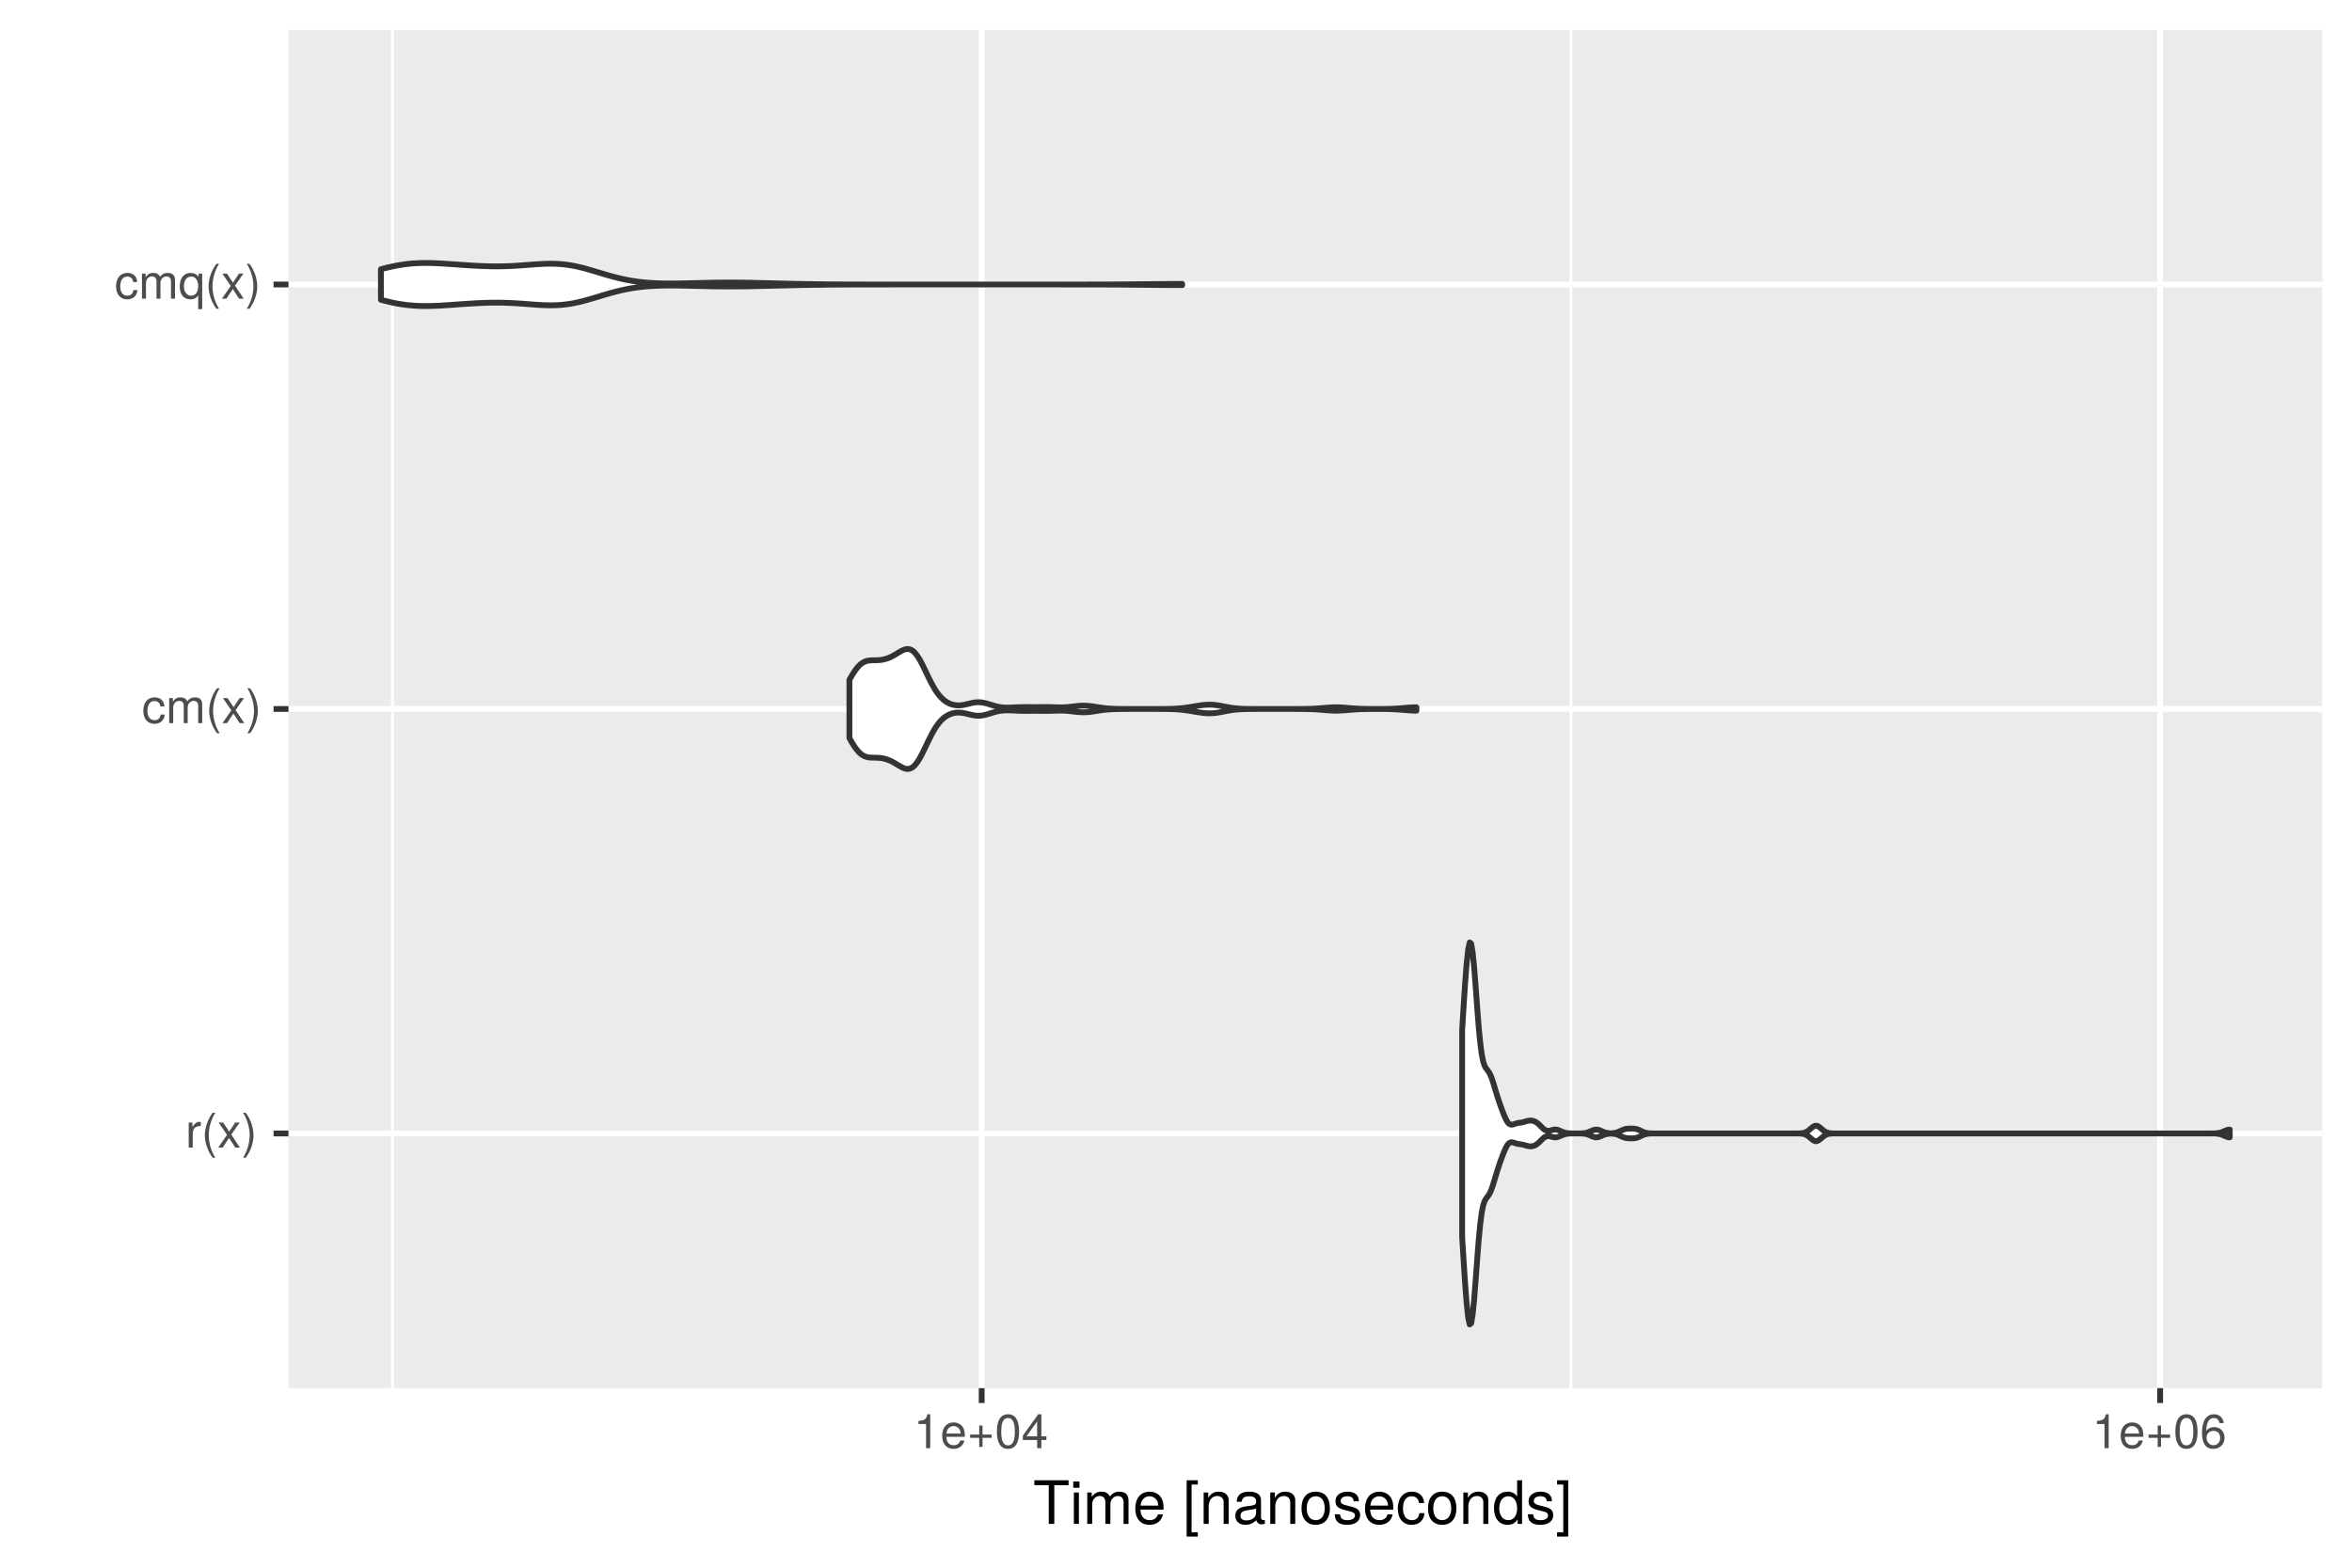 <?xml version="1.0" encoding="UTF-8"?>
<svg xmlns="http://www.w3.org/2000/svg" xmlns:xlink="http://www.w3.org/1999/xlink" width="432pt" height="288pt" viewBox="0 0 432 288" version="1.1">
<defs>
<g>
<symbol overflow="visible" id="glyph0-0">
<path style="stroke:none;" d=""/>
</symbol>
<symbol overflow="visible" id="glyph0-1">
<path style="stroke:none;" d="M 2.828 -3.969 L 2.828 -4.719 C 2.703 -4.734 2.641 -4.734 2.547 -4.734 C 2.062 -4.734 1.703 -4.453 1.281 -3.781 L 1.281 -4.609 L 0.609 -4.609 L 0.609 0 L 1.344 0 L 1.344 -2.391 C 1.344 -3.438 1.688 -3.953 2.828 -3.969 Z M 2.828 -3.969 "/>
</symbol>
<symbol overflow="visible" id="glyph0-2">
<path style="stroke:none;" d="M 2.562 1.859 C 1.781 0.609 1.359 -0.875 1.359 -2.281 C 1.359 -3.672 1.781 -5.156 2.562 -6.406 L 2.078 -6.406 C 1.203 -5.266 0.641 -3.656 0.641 -2.281 C 0.641 -0.891 1.203 0.719 2.078 1.859 Z M 2.562 1.859 "/>
</symbol>
<symbol overflow="visible" id="glyph0-3">
<path style="stroke:none;" d="M 4.156 0 L 2.562 -2.391 L 4.109 -4.609 L 3.297 -4.609 L 2.188 -2.938 L 1.078 -4.609 L 0.234 -4.609 L 1.781 -2.344 L 0.156 0 L 0.984 0 L 2.156 -1.766 L 3.312 0 Z M 4.156 0 "/>
</symbol>
<symbol overflow="visible" id="glyph0-4">
<path style="stroke:none;" d="M 2.25 -2.266 C 2.25 -3.656 1.703 -5.266 0.812 -6.406 L 0.328 -6.406 C 1.109 -5.156 1.547 -3.672 1.547 -2.266 C 1.547 -0.875 1.109 0.609 0.328 1.859 L 0.812 1.859 C 1.703 0.719 2.25 -0.891 2.25 -2.266 Z M 2.25 -2.266 "/>
</symbol>
<symbol overflow="visible" id="glyph0-5">
<path style="stroke:none;" d="M 4.203 -1.578 L 3.453 -1.578 C 3.328 -0.844 2.953 -0.547 2.328 -0.547 C 1.516 -0.547 1.031 -1.172 1.031 -2.266 C 1.031 -3.406 1.516 -4.062 2.312 -4.062 C 2.922 -4.062 3.312 -3.703 3.406 -3.062 L 4.141 -3.062 C 4.062 -4.188 3.359 -4.734 2.328 -4.734 C 1.078 -4.734 0.266 -3.797 0.266 -2.266 C 0.266 -0.781 1.062 0.125 2.312 0.125 C 3.406 0.125 4.109 -0.531 4.203 -1.578 Z M 4.203 -1.578 "/>
</symbol>
<symbol overflow="visible" id="glyph0-6">
<path style="stroke:none;" d="M 6.688 0 L 6.688 -3.453 C 6.688 -4.281 6.234 -4.734 5.359 -4.734 C 4.75 -4.734 4.375 -4.562 3.953 -4.031 C 3.672 -4.531 3.312 -4.734 2.703 -4.734 C 2.094 -4.734 1.688 -4.516 1.297 -3.953 L 1.297 -4.609 L 0.625 -4.609 L 0.625 0 L 1.359 0 L 1.359 -2.891 C 1.359 -3.562 1.844 -4.094 2.438 -4.094 C 2.984 -4.094 3.297 -3.766 3.297 -3.172 L 3.297 0 L 4.016 0 L 4.016 -2.891 C 4.016 -3.562 4.516 -4.094 5.109 -4.094 C 5.641 -4.094 5.953 -3.75 5.953 -3.172 L 5.953 0 Z M 6.688 0 "/>
</symbol>
<symbol overflow="visible" id="glyph0-7">
<path style="stroke:none;" d="M 4.359 1.922 L 4.359 -4.609 L 3.703 -4.609 L 3.703 -4 C 3.359 -4.484 2.844 -4.734 2.234 -4.734 C 1.016 -4.734 0.234 -3.781 0.234 -2.25 C 0.234 -0.75 0.984 0.125 2.203 0.125 C 2.844 0.125 3.281 -0.094 3.625 -0.594 L 3.625 1.922 Z M 3.625 -2.281 C 3.625 -1.219 3.109 -0.547 2.344 -0.547 C 1.531 -0.547 1 -1.234 1 -2.312 C 1 -3.375 1.531 -4.062 2.344 -4.062 C 3.125 -4.062 3.625 -3.359 3.625 -2.281 Z M 3.625 -2.281 "/>
</symbol>
<symbol overflow="visible" id="glyph0-8">
<path style="stroke:none;" d="M 3.047 0 L 3.047 -6.234 L 2.547 -6.234 C 2.266 -5.281 2.094 -5.141 0.891 -5 L 0.891 -4.438 L 2.281 -4.438 L 2.281 0 Z M 3.047 0 "/>
</symbol>
<symbol overflow="visible" id="glyph0-9">
<path style="stroke:none;" d="M 4.516 -2.094 C 4.516 -2.766 4.453 -3.188 4.328 -3.531 C 4.031 -4.281 3.328 -4.734 2.469 -4.734 C 1.172 -4.734 0.359 -3.797 0.359 -2.281 C 0.359 -0.766 1.156 0.125 2.453 0.125 C 3.5 0.125 4.234 -0.469 4.422 -1.406 L 3.672 -1.406 C 3.469 -0.797 3.062 -0.547 2.469 -0.547 C 1.703 -0.547 1.141 -1.031 1.125 -2.094 Z M 3.734 -2.75 C 3.734 -2.75 3.734 -2.703 3.719 -2.688 L 1.141 -2.688 C 1.203 -3.516 1.719 -4.062 2.453 -4.062 C 3.172 -4.062 3.734 -3.469 3.734 -2.75 Z M 3.734 -2.75 "/>
</symbol>
<symbol overflow="visible" id="glyph0-10">
<path style="stroke:none;" d="M 4.547 -1.906 L 4.547 -2.5 L 2.875 -2.5 L 2.875 -4.172 L 2.266 -4.172 L 2.266 -2.5 L 0.594 -2.5 L 0.594 -1.906 L 2.266 -1.906 L 2.266 -0.234 L 2.875 -0.234 L 2.875 -1.906 Z M 4.547 -1.906 "/>
</symbol>
<symbol overflow="visible" id="glyph0-11">
<path style="stroke:none;" d="M 4.453 -3 C 4.453 -5.156 3.781 -6.234 2.422 -6.234 C 1.078 -6.234 0.375 -5.141 0.375 -3.047 C 0.375 -0.953 1.078 0.125 2.422 0.125 C 3.734 0.125 4.453 -0.953 4.453 -3 Z M 3.672 -3.062 C 3.672 -1.297 3.266 -0.516 2.406 -0.516 C 1.578 -0.516 1.172 -1.344 1.172 -3.047 C 1.172 -4.75 1.578 -5.547 2.422 -5.547 C 3.25 -5.547 3.672 -4.734 3.672 -3.062 Z M 3.672 -3.062 "/>
</symbol>
<symbol overflow="visible" id="glyph0-12">
<path style="stroke:none;" d="M 4.578 -1.5 L 4.578 -2.188 L 3.656 -2.188 L 3.656 -6.234 L 3.078 -6.234 L 0.25 -2.312 L 0.25 -1.5 L 2.875 -1.5 L 2.875 0 L 3.656 0 L 3.656 -1.5 Z M 2.875 -2.188 L 0.922 -2.188 L 2.875 -4.922 Z M 2.875 -2.188 "/>
</symbol>
<symbol overflow="visible" id="glyph0-13">
<path style="stroke:none;" d="M 4.516 -1.938 C 4.516 -3.094 3.719 -3.875 2.609 -3.875 C 1.984 -3.875 1.5 -3.641 1.172 -3.188 C 1.172 -4.703 1.672 -5.547 2.562 -5.547 C 3.109 -5.547 3.484 -5.203 3.609 -4.609 L 4.375 -4.609 C 4.234 -5.625 3.562 -6.234 2.609 -6.234 C 1.156 -6.234 0.375 -5.016 0.375 -2.844 C 0.375 -0.891 1.047 0.125 2.469 0.125 C 3.656 0.125 4.516 -0.719 4.516 -1.938 Z M 3.719 -1.875 C 3.719 -1.094 3.188 -0.547 2.484 -0.547 C 1.766 -0.547 1.219 -1.125 1.219 -1.922 C 1.219 -2.688 1.734 -3.188 2.5 -3.188 C 3.25 -3.188 3.719 -2.703 3.719 -1.875 Z M 3.719 -1.875 "/>
</symbol>
<symbol overflow="visible" id="glyph1-0">
<path style="stroke:none;" d=""/>
</symbol>
<symbol overflow="visible" id="glyph1-1">
<path style="stroke:none;" d="M 6.516 -7.109 L 6.516 -8.016 L 0.234 -8.016 L 0.234 -7.109 L 2.875 -7.109 L 2.875 0 L 3.891 0 L 3.891 -7.109 Z M 6.516 -7.109 "/>
</symbol>
<symbol overflow="visible" id="glyph1-2">
<path style="stroke:none;" d="M 1.688 0 L 1.688 -5.766 L 0.766 -5.766 L 0.766 0 Z M 1.797 -6.641 L 1.797 -7.781 L 0.656 -7.781 L 0.656 -6.641 Z M 1.797 -6.641 "/>
</symbol>
<symbol overflow="visible" id="glyph1-3">
<path style="stroke:none;" d="M 8.359 0 L 8.359 -4.328 C 8.359 -5.359 7.781 -5.922 6.703 -5.922 C 5.938 -5.922 5.484 -5.703 4.938 -5.047 C 4.594 -5.672 4.141 -5.922 3.391 -5.922 C 2.625 -5.922 2.109 -5.641 1.609 -4.953 L 1.609 -5.766 L 0.781 -5.766 L 0.781 0 L 1.688 0 L 1.688 -3.625 C 1.688 -4.453 2.297 -5.125 3.047 -5.125 C 3.734 -5.125 4.109 -4.703 4.109 -3.969 L 4.109 0 L 5.031 0 L 5.031 -3.625 C 5.031 -4.453 5.641 -5.125 6.391 -5.125 C 7.062 -5.125 7.453 -4.703 7.453 -3.969 L 7.453 0 Z M 8.359 0 "/>
</symbol>
<symbol overflow="visible" id="glyph1-4">
<path style="stroke:none;" d="M 5.641 -2.625 C 5.641 -3.453 5.578 -3.984 5.406 -4.406 C 5.031 -5.359 4.156 -5.922 3.078 -5.922 C 1.469 -5.922 0.438 -4.734 0.438 -2.844 C 0.438 -0.953 1.438 0.172 3.062 0.172 C 4.375 0.172 5.297 -0.578 5.516 -1.75 L 4.594 -1.75 C 4.344 -0.984 3.828 -0.688 3.094 -0.688 C 2.141 -0.688 1.422 -1.297 1.391 -2.625 Z M 4.656 -3.438 C 4.656 -3.438 4.656 -3.391 4.656 -3.359 L 1.422 -3.359 C 1.5 -4.391 2.141 -5.078 3.062 -5.078 C 3.969 -5.078 4.656 -4.328 4.656 -3.438 Z M 4.656 -3.438 "/>
</symbol>
<symbol overflow="visible" id="glyph1-5">
<path style="stroke:none;" d=""/>
</symbol>
<symbol overflow="visible" id="glyph1-6">
<path style="stroke:none;" d="M 2.75 2.328 L 2.75 1.547 L 1.609 1.547 L 1.609 -7.234 L 2.75 -7.234 L 2.75 -8.016 L 0.703 -8.016 L 0.703 2.328 Z M 2.75 2.328 "/>
</symbol>
<symbol overflow="visible" id="glyph1-7">
<path style="stroke:none;" d="M 5.359 0 L 5.359 -4.359 C 5.359 -5.312 4.641 -5.922 3.531 -5.922 C 2.672 -5.922 2.125 -5.594 1.609 -4.797 L 1.609 -5.766 L 0.766 -5.766 L 0.766 0 L 1.688 0 L 1.688 -3.172 C 1.688 -4.359 2.328 -5.125 3.25 -5.125 C 3.984 -5.125 4.438 -4.688 4.438 -4 L 4.438 0 Z M 5.359 0 "/>
</symbol>
<symbol overflow="visible" id="glyph1-8">
<path style="stroke:none;" d="M 5.891 -0.016 L 5.891 -0.719 C 5.781 -0.688 5.734 -0.688 5.688 -0.688 C 5.375 -0.688 5.188 -0.859 5.188 -1.141 L 5.188 -4.359 C 5.188 -5.375 4.438 -5.922 3.031 -5.922 C 1.625 -5.922 0.766 -5.391 0.719 -4.062 L 1.641 -4.062 C 1.719 -4.766 2.141 -5.078 2.984 -5.078 C 3.812 -5.078 4.281 -4.781 4.281 -4.219 L 4.281 -3.984 C 4.281 -3.594 4.047 -3.438 3.328 -3.344 C 2.031 -3.172 1.828 -3.141 1.469 -2.984 C 0.797 -2.719 0.469 -2.203 0.469 -1.5 C 0.469 -0.453 1.188 0.172 2.359 0.172 C 3.094 0.172 3.812 -0.141 4.312 -0.688 C 4.406 -0.234 4.812 0.078 5.266 0.078 C 5.438 0.078 5.594 0.062 5.891 -0.016 Z M 4.281 -1.984 C 4.281 -1.172 3.438 -0.641 2.547 -0.641 C 1.844 -0.641 1.422 -0.891 1.422 -1.516 C 1.422 -2.125 1.828 -2.391 2.812 -2.531 C 3.766 -2.656 3.969 -2.703 4.281 -2.844 Z M 4.281 -1.984 "/>
</symbol>
<symbol overflow="visible" id="glyph1-9">
<path style="stroke:none;" d="M 5.609 -2.844 C 5.609 -4.828 4.656 -5.922 2.984 -5.922 C 1.375 -5.922 0.391 -4.812 0.391 -2.875 C 0.391 -0.953 1.359 0.172 3 0.172 C 4.625 0.172 5.609 -0.953 5.609 -2.844 Z M 4.656 -2.844 C 4.656 -1.5 4.016 -0.688 3 -0.688 C 1.984 -0.688 1.359 -1.484 1.359 -2.875 C 1.359 -4.266 1.984 -5.078 3 -5.078 C 4.031 -5.078 4.656 -4.281 4.656 -2.844 Z M 4.656 -2.844 "/>
</symbol>
<symbol overflow="visible" id="glyph1-10">
<path style="stroke:none;" d="M 5.047 -1.609 C 5.047 -2.469 4.562 -2.906 3.422 -3.172 L 2.547 -3.391 C 1.797 -3.562 1.469 -3.812 1.469 -4.219 C 1.469 -4.734 1.953 -5.078 2.688 -5.078 C 3.438 -5.078 3.828 -4.766 3.844 -4.156 L 4.812 -4.156 C 4.812 -5.297 4.062 -5.922 2.734 -5.922 C 1.391 -5.922 0.516 -5.234 0.516 -4.172 C 0.516 -3.266 0.984 -2.844 2.344 -2.516 L 3.203 -2.297 C 3.844 -2.141 4.094 -1.953 4.094 -1.547 C 4.094 -1 3.547 -0.688 2.75 -0.688 C 1.922 -0.688 1.469 -0.875 1.344 -1.766 L 0.375 -1.766 C 0.422 -0.422 1.172 0.172 2.672 0.172 C 4.125 0.172 5.047 -0.5 5.047 -1.609 Z M 5.047 -1.609 "/>
</symbol>
<symbol overflow="visible" id="glyph1-11">
<path style="stroke:none;" d="M 5.25 -1.984 L 4.328 -1.984 C 4.172 -1.062 3.703 -0.688 2.922 -0.688 C 1.906 -0.688 1.297 -1.469 1.297 -2.828 C 1.297 -4.266 1.891 -5.078 2.891 -5.078 C 3.656 -5.078 4.141 -4.625 4.25 -3.828 L 5.188 -3.828 C 5.078 -5.234 4.188 -5.922 2.906 -5.922 C 1.359 -5.922 0.344 -4.734 0.344 -2.828 C 0.344 -0.969 1.328 0.172 2.891 0.172 C 4.266 0.172 5.141 -0.656 5.25 -1.984 Z M 5.25 -1.984 "/>
</symbol>
<symbol overflow="visible" id="glyph1-12">
<path style="stroke:none;" d="M 5.438 0 L 5.438 -8.016 L 4.531 -8.016 L 4.531 -5.031 C 4.141 -5.625 3.531 -5.922 2.766 -5.922 C 1.266 -5.922 0.281 -4.781 0.281 -2.938 C 0.281 -0.984 1.25 0.172 2.797 0.172 C 3.594 0.172 4.141 -0.125 4.625 -0.844 L 4.625 0 Z M 4.531 -2.859 C 4.531 -1.531 3.891 -0.688 2.922 -0.688 C 1.906 -0.688 1.25 -1.547 1.25 -2.875 C 1.25 -4.219 1.906 -5.078 2.922 -5.078 C 3.906 -5.078 4.531 -4.188 4.531 -2.859 Z M 4.531 -2.859 "/>
</symbol>
<symbol overflow="visible" id="glyph1-13">
<path style="stroke:none;" d="M 2.297 2.328 L 2.297 -8.016 L 0.25 -8.016 L 0.25 -7.234 L 1.391 -7.234 L 1.391 1.547 L 0.25 1.547 L 0.25 2.328 Z M 2.297 2.328 "/>
</symbol>
</g>
<clipPath id="clip1">
  <path d="M 52.984 5.48 L 427 5.48 L 427 256 L 52.984 256 Z M 52.984 5.48 "/>
</clipPath>
<clipPath id="clip2">
  <path d="M 71 5.48 L 73 5.48 L 73 256 L 71 256 Z M 71 5.48 "/>
</clipPath>
<clipPath id="clip3">
  <path d="M 288 5.48 L 289 5.48 L 289 256 L 288 256 Z M 288 5.48 "/>
</clipPath>
<clipPath id="clip4">
  <path d="M 52.984 207 L 427.52 207 L 427.52 209 L 52.984 209 Z M 52.984 207 "/>
</clipPath>
<clipPath id="clip5">
  <path d="M 52.984 129 L 427.52 129 L 427.52 131 L 52.984 131 Z M 52.984 129 "/>
</clipPath>
<clipPath id="clip6">
  <path d="M 52.984 51 L 427.52 51 L 427.52 53 L 52.984 53 Z M 52.984 51 "/>
</clipPath>
<clipPath id="clip7">
  <path d="M 179 5.48 L 181 5.48 L 181 256 L 179 256 Z M 179 5.48 "/>
</clipPath>
<clipPath id="clip8">
  <path d="M 396 5.48 L 398 5.48 L 398 256 L 396 256 Z M 396 5.48 "/>
</clipPath>
</defs>
<g id="surface28">
<rect x="0" y="0" width="432" height="288" style="fill:rgb(100%,100%,100%);fill-opacity:1;stroke:none;"/>
<rect x="0" y="0" width="432" height="288" style="fill:rgb(100%,100%,100%);fill-opacity:1;stroke:none;"/>
<path style="fill:none;stroke-width:1.067;stroke-linecap:round;stroke-linejoin:round;stroke:rgb(100%,100%,100%);stroke-opacity:1;stroke-miterlimit:10;" d="M 0 288 L 432 288 L 432 0 L 0 0 Z M 0 288 "/>
<g clip-path="url(#clip1)" clip-rule="nonzero">
<path style=" stroke:none;fill-rule:nonzero;fill:rgb(92.157%,92.157%,92.157%);fill-opacity:1;" d="M 52.984 255.016 L 426.52 255.016 L 426.52 5.48 L 52.984 5.48 Z M 52.984 255.016 "/>
</g>
<g clip-path="url(#clip2)" clip-rule="nonzero">
<path style="fill:none;stroke-width:0.533;stroke-linecap:butt;stroke-linejoin:round;stroke:rgb(100%,100%,100%);stroke-opacity:1;stroke-miterlimit:10;" d="M 72.082 255.016 L 72.082 5.48 "/>
</g>
<g clip-path="url(#clip3)" clip-rule="nonzero">
<path style="fill:none;stroke-width:0.533;stroke-linecap:butt;stroke-linejoin:round;stroke:rgb(100%,100%,100%);stroke-opacity:1;stroke-miterlimit:10;" d="M 288.535 255.016 L 288.535 5.48 "/>
</g>
<g clip-path="url(#clip4)" clip-rule="nonzero">
<path style="fill:none;stroke-width:1.067;stroke-linecap:butt;stroke-linejoin:round;stroke:rgb(100%,100%,100%);stroke-opacity:1;stroke-miterlimit:10;" d="M 52.984 208.227 L 426.52 208.227 "/>
</g>
<g clip-path="url(#clip5)" clip-rule="nonzero">
<path style="fill:none;stroke-width:1.067;stroke-linecap:butt;stroke-linejoin:round;stroke:rgb(100%,100%,100%);stroke-opacity:1;stroke-miterlimit:10;" d="M 52.984 130.246 L 426.52 130.246 "/>
</g>
<g clip-path="url(#clip6)" clip-rule="nonzero">
<path style="fill:none;stroke-width:1.067;stroke-linecap:butt;stroke-linejoin:round;stroke:rgb(100%,100%,100%);stroke-opacity:1;stroke-miterlimit:10;" d="M 52.984 52.266 L 426.52 52.266 "/>
</g>
<g clip-path="url(#clip7)" clip-rule="nonzero">
<path style="fill:none;stroke-width:1.067;stroke-linecap:butt;stroke-linejoin:round;stroke:rgb(100%,100%,100%);stroke-opacity:1;stroke-miterlimit:10;" d="M 180.309 255.016 L 180.309 5.48 "/>
</g>
<g clip-path="url(#clip8)" clip-rule="nonzero">
<path style="fill:none;stroke-width:1.067;stroke-linecap:butt;stroke-linejoin:round;stroke:rgb(100%,100%,100%);stroke-opacity:1;stroke-miterlimit:10;" d="M 396.762 255.016 L 396.762 5.48 "/>
</g>
<path style="fill-rule:nonzero;fill:rgb(100%,100%,100%);fill-opacity:1;stroke-width:1.067;stroke-linecap:round;stroke-linejoin:round;stroke:rgb(20%,20%,20%);stroke-opacity:1;stroke-miterlimit:10;" d="M 268.559 227.273 L 268.836 231.719 L 269.113 235.914 L 269.387 239.473 L 269.664 242.035 L 269.941 243.316 L 270.215 243.098 L 270.492 241.441 L 270.77 238.637 L 271.043 235.109 L 271.32 231.363 L 271.594 227.867 L 271.871 224.973 L 272.148 222.832 L 272.422 221.434 L 272.699 220.617 L 272.977 220.152 L 273.25 219.809 L 273.527 219.406 L 273.801 218.852 L 274.078 218.121 L 274.355 217.258 L 274.629 216.34 L 274.906 215.426 L 275.184 214.555 L 275.457 213.738 L 275.734 212.957 L 276.008 212.215 L 276.285 211.516 L 276.562 210.895 L 276.836 210.398 L 277.113 210.059 L 277.391 209.879 L 277.664 209.836 L 277.941 209.887 L 278.215 209.98 L 278.492 210.07 L 278.77 210.141 L 279.043 210.184 L 279.32 210.219 L 279.598 210.266 L 279.871 210.332 L 280.148 210.41 L 280.426 210.492 L 280.699 210.559 L 280.977 210.594 L 281.25 210.594 L 281.527 210.551 L 281.805 210.469 L 282.078 210.336 L 282.355 210.148 L 282.633 209.914 L 282.906 209.645 L 283.184 209.363 L 283.457 209.105 L 283.734 208.898 L 284.012 208.766 L 284.285 208.707 L 284.562 208.723 L 284.84 208.785 L 285.113 208.863 L 285.391 208.926 L 285.664 208.953 L 285.941 208.926 L 286.219 208.848 L 286.492 208.738 L 286.77 208.617 L 287.047 208.5 L 287.32 208.406 L 287.598 208.336 L 287.871 208.285 L 288.148 208.258 L 288.426 208.242 L 288.699 208.234 L 289.254 208.227 L 289.805 208.227 L 290.082 208.23 L 290.355 208.238 L 290.633 208.25 L 290.906 208.273 L 291.184 208.312 L 291.461 208.371 L 291.734 208.461 L 292.012 208.57 L 292.289 208.695 L 292.562 208.809 L 292.84 208.898 L 293.113 208.941 L 293.391 208.93 L 293.668 208.863 L 293.941 208.762 L 294.219 208.641 L 294.496 208.523 L 294.77 208.422 L 295.047 208.348 L 295.32 208.297 L 295.598 208.27 L 295.875 208.258 L 296.148 208.266 L 296.426 208.293 L 296.703 208.344 L 296.977 208.418 L 297.254 208.52 L 297.527 208.641 L 297.805 208.77 L 298.082 208.891 L 298.355 208.992 L 298.633 209.059 L 298.91 209.098 L 299.184 209.117 L 299.461 209.125 L 299.738 209.125 L 300.012 209.117 L 300.289 209.09 L 300.562 209.035 L 300.84 208.949 L 301.117 208.832 L 301.391 208.703 L 301.668 208.57 L 301.945 208.457 L 302.219 208.371 L 302.496 208.309 L 302.77 208.27 L 303.047 208.25 L 303.324 208.238 L 303.598 208.23 L 303.875 208.227 L 329.809 208.227 L 330.086 208.23 L 330.359 208.234 L 330.637 208.246 L 330.914 208.266 L 331.188 208.309 L 331.465 208.379 L 331.738 208.492 L 332.016 208.652 L 332.293 208.859 L 332.566 209.098 L 332.844 209.332 L 333.121 209.527 L 333.395 209.645 L 333.672 209.652 L 333.945 209.547 L 334.223 209.355 L 334.5 209.121 L 334.773 208.883 L 335.051 208.672 L 335.328 208.508 L 335.602 208.391 L 335.879 208.312 L 336.152 208.27 L 336.43 208.246 L 336.707 208.234 L 336.98 208.23 L 337.258 208.227 L 405.957 208.227 L 406.23 208.23 L 406.508 208.23 L 406.781 208.238 L 407.059 208.254 L 407.336 208.285 L 407.609 208.328 L 407.887 208.398 L 408.164 208.492 L 408.438 208.605 L 408.715 208.727 L 408.988 208.836 L 409.266 208.914 L 409.543 208.941 L 409.543 207.512 L 409.266 207.539 L 408.988 207.613 L 408.715 207.723 L 408.438 207.844 L 408.164 207.961 L 407.887 208.055 L 407.609 208.125 L 407.336 208.168 L 407.059 208.195 L 406.781 208.211 L 406.508 208.219 L 406.23 208.223 L 405.957 208.227 L 337.258 208.227 L 336.98 208.223 L 336.707 208.219 L 336.43 208.207 L 336.152 208.184 L 335.879 208.137 L 335.602 208.062 L 335.328 207.945 L 335.051 207.781 L 334.773 207.57 L 334.5 207.332 L 334.223 207.094 L 333.945 206.902 L 333.672 206.801 L 333.395 206.809 L 333.121 206.926 L 332.844 207.121 L 332.566 207.355 L 332.293 207.594 L 332.016 207.797 L 331.738 207.957 L 331.465 208.07 L 331.188 208.145 L 330.914 208.184 L 330.637 208.207 L 330.359 208.219 L 330.086 208.223 L 329.809 208.227 L 304.152 208.227 L 303.875 208.223 L 303.598 208.223 L 303.324 208.215 L 303.047 208.203 L 302.77 208.18 L 302.496 208.141 L 302.219 208.082 L 301.945 207.996 L 301.668 207.879 L 301.391 207.75 L 301.117 207.621 L 300.84 207.504 L 300.562 207.414 L 300.289 207.363 L 300.012 207.336 L 299.738 207.328 L 299.461 207.328 L 299.184 207.336 L 298.91 207.352 L 298.633 207.391 L 298.355 207.461 L 298.082 207.562 L 297.805 207.684 L 297.527 207.812 L 297.254 207.934 L 296.977 208.035 L 296.703 208.109 L 296.426 208.16 L 296.148 208.184 L 295.875 208.191 L 295.598 208.184 L 295.32 208.156 L 295.047 208.105 L 294.77 208.027 L 294.496 207.926 L 293.941 207.691 L 293.668 207.586 L 293.391 207.523 L 293.113 207.512 L 292.84 207.555 L 292.562 207.641 L 292.289 207.758 L 292.012 207.879 L 291.734 207.992 L 291.461 208.078 L 291.184 208.141 L 290.906 208.18 L 290.633 208.203 L 290.355 208.215 L 290.082 208.223 L 289.805 208.223 L 289.527 208.227 L 289.254 208.227 L 288.699 208.219 L 288.426 208.211 L 288.148 208.195 L 287.871 208.164 L 287.598 208.117 L 287.32 208.047 L 287.047 207.953 L 286.77 207.836 L 286.492 207.715 L 286.219 207.602 L 285.941 207.523 L 285.664 207.5 L 285.391 207.523 L 285.113 207.59 L 284.84 207.668 L 284.562 207.73 L 284.285 207.742 L 284.012 207.688 L 283.734 207.551 L 283.457 207.348 L 283.184 207.086 L 282.633 206.535 L 282.355 206.301 L 282.078 206.117 L 281.805 205.984 L 281.527 205.902 L 281.25 205.859 L 280.977 205.859 L 280.699 205.891 L 280.426 205.957 L 279.871 206.121 L 279.598 206.188 L 279.32 206.23 L 279.043 206.27 L 278.77 206.312 L 278.492 206.383 L 278.215 206.473 L 277.941 206.566 L 277.664 206.617 L 277.391 206.574 L 277.113 206.395 L 276.836 206.051 L 276.562 205.555 L 276.285 204.938 L 276.008 204.238 L 275.734 203.492 L 275.457 202.715 L 275.184 201.898 L 274.906 201.027 L 274.629 200.113 L 274.355 199.191 L 274.078 198.332 L 273.801 197.602 L 273.527 197.047 L 273.25 196.645 L 272.977 196.301 L 272.699 195.836 L 272.422 195.02 L 272.148 193.617 L 271.871 191.48 L 271.594 188.586 L 271.32 185.09 L 271.043 181.344 L 270.77 177.812 L 270.492 175.008 L 270.215 173.355 L 269.941 173.137 L 269.664 174.418 L 269.387 176.98 L 269.113 180.539 L 268.836 184.734 L 268.559 189.18 Z M 268.559 227.273 "/>
<path style="fill-rule:nonzero;fill:rgb(100%,100%,100%);fill-opacity:1;stroke-width:1.067;stroke-linecap:round;stroke-linejoin:round;stroke:rgb(20%,20%,20%);stroke-opacity:1;stroke-miterlimit:10;" d="M 156.016 135.613 L 156.219 135.969 L 156.422 136.32 L 156.625 136.656 L 156.828 136.973 L 157.035 137.273 L 157.238 137.555 L 157.441 137.816 L 157.645 138.051 L 157.848 138.262 L 158.051 138.449 L 158.258 138.609 L 158.461 138.746 L 158.664 138.859 L 158.867 138.953 L 159.07 139.027 L 159.273 139.086 L 159.48 139.129 L 159.684 139.156 L 159.887 139.172 L 160.09 139.184 L 160.293 139.191 L 160.5 139.195 L 160.703 139.195 L 160.906 139.199 L 161.312 139.215 L 161.516 139.23 L 161.723 139.25 L 161.926 139.277 L 162.129 139.312 L 162.332 139.352 L 162.535 139.402 L 162.742 139.461 L 162.945 139.527 L 163.148 139.605 L 163.352 139.688 L 163.555 139.777 L 163.758 139.875 L 163.965 139.98 L 164.168 140.094 L 164.371 140.211 L 164.777 140.453 L 164.98 140.578 L 165.188 140.699 L 165.391 140.816 L 165.594 140.926 L 165.797 141.027 L 166 141.113 L 166.207 141.184 L 166.41 141.234 L 166.613 141.262 L 166.816 141.258 L 167.02 141.227 L 167.223 141.164 L 167.43 141.066 L 167.633 140.938 L 167.836 140.773 L 168.039 140.57 L 168.242 140.328 L 168.445 140.059 L 168.652 139.754 L 168.855 139.422 L 169.059 139.066 L 169.262 138.688 L 169.465 138.289 L 169.672 137.875 L 169.875 137.453 L 170.484 136.176 L 170.688 135.758 L 170.895 135.352 L 171.098 134.961 L 171.301 134.582 L 171.504 134.223 L 171.707 133.883 L 171.91 133.559 L 172.117 133.262 L 172.32 132.984 L 172.523 132.73 L 172.727 132.496 L 172.93 132.281 L 173.137 132.082 L 173.34 131.906 L 173.543 131.746 L 173.746 131.605 L 173.949 131.48 L 174.152 131.367 L 174.359 131.27 L 174.562 131.18 L 174.766 131.109 L 174.969 131.047 L 175.172 131 L 175.375 130.961 L 175.582 130.934 L 175.785 130.918 L 175.988 130.91 L 176.191 130.91 L 176.395 130.922 L 176.602 130.945 L 176.805 130.973 L 177.008 131.004 L 177.211 131.043 L 177.617 131.137 L 177.824 131.188 L 178.027 131.234 L 178.23 131.285 L 178.434 131.332 L 178.84 131.41 L 179.047 131.441 L 179.25 131.465 L 179.453 131.48 L 179.656 131.488 L 179.859 131.484 L 180.066 131.473 L 180.27 131.453 L 180.473 131.426 L 180.676 131.387 L 180.879 131.344 L 181.082 131.293 L 181.289 131.238 L 181.492 131.176 L 181.695 131.117 L 181.898 131.051 L 182.305 130.926 L 182.512 130.867 L 182.715 130.809 L 182.918 130.754 L 183.324 130.66 L 183.531 130.621 L 183.734 130.59 L 183.938 130.562 L 184.141 130.539 L 184.547 130.508 L 184.754 130.504 L 184.957 130.5 L 185.16 130.5 L 185.566 130.508 L 185.77 130.516 L 185.977 130.523 L 186.383 130.547 L 186.586 130.555 L 186.789 130.566 L 186.996 130.574 L 187.199 130.582 L 187.402 130.586 L 187.605 130.594 L 187.809 130.594 L 188.012 130.598 L 188.828 130.598 L 189.031 130.594 L 189.234 130.594 L 189.441 130.59 L 190.461 130.59 L 190.664 130.594 L 190.867 130.594 L 191.07 130.598 L 191.273 130.598 L 191.477 130.602 L 192.293 130.602 L 192.699 130.594 L 192.906 130.59 L 193.109 130.586 L 193.312 130.578 L 193.516 130.574 L 193.719 130.566 L 193.926 130.559 L 194.535 130.547 L 194.941 130.547 L 195.148 130.551 L 195.352 130.555 L 195.555 130.562 L 195.758 130.574 L 196.164 130.605 L 196.371 130.625 L 196.574 130.648 L 196.777 130.668 L 196.98 130.691 L 197.184 130.719 L 197.391 130.742 L 197.594 130.766 L 198.203 130.824 L 198.406 130.836 L 198.613 130.848 L 198.816 130.855 L 199.223 130.855 L 199.426 130.848 L 199.629 130.836 L 199.836 130.82 L 200.039 130.805 L 200.242 130.781 L 200.648 130.727 L 200.855 130.699 L 201.465 130.605 L 201.668 130.57 L 201.871 130.539 L 202.078 130.508 L 202.688 130.426 L 202.891 130.402 L 203.094 130.383 L 203.301 130.363 L 203.504 130.344 L 203.707 130.328 L 204.113 130.305 L 204.32 130.293 L 204.727 130.277 L 204.93 130.273 L 205.133 130.266 L 205.336 130.262 L 205.543 130.258 L 205.746 130.258 L 205.949 130.254 L 206.152 130.254 L 206.355 130.25 L 206.969 130.25 L 207.172 130.246 L 212.676 130.246 L 212.879 130.25 L 213.488 130.25 L 213.695 130.254 L 213.898 130.254 L 214.102 130.258 L 214.305 130.258 L 214.508 130.262 L 214.715 130.266 L 214.918 130.27 L 215.121 130.277 L 215.324 130.281 L 215.527 130.293 L 215.73 130.301 L 215.938 130.312 L 216.344 130.336 L 216.75 130.367 L 216.953 130.387 L 217.16 130.41 L 217.363 130.43 L 217.566 130.457 L 217.77 130.48 L 217.973 130.508 L 218.18 130.539 L 218.586 130.602 L 218.789 130.637 L 218.992 130.668 L 219.195 130.703 L 219.402 130.738 L 219.605 130.77 L 219.809 130.805 L 220.012 130.836 L 220.215 130.871 L 220.418 130.898 L 220.625 130.93 L 221.031 130.977 L 221.234 130.996 L 221.438 131.012 L 221.645 131.027 L 221.848 131.035 L 222.051 131.039 L 222.254 131.039 L 222.457 131.035 L 222.66 131.027 L 222.867 131.012 L 223.07 130.996 L 223.273 130.973 L 223.68 130.918 L 223.883 130.883 L 224.09 130.848 L 224.293 130.812 L 224.902 130.695 L 225.109 130.656 L 225.516 130.578 L 225.922 130.508 L 226.125 130.477 L 226.332 130.445 L 226.535 130.418 L 226.941 130.371 L 227.145 130.352 L 227.348 130.336 L 227.555 130.32 L 227.961 130.297 L 228.367 130.281 L 228.574 130.273 L 228.777 130.266 L 229.184 130.258 L 229.387 130.258 L 229.59 130.254 L 229.797 130.254 L 230 130.25 L 230.609 130.25 L 230.812 130.246 L 237.949 130.246 L 238.152 130.25 L 238.969 130.25 L 239.172 130.254 L 239.375 130.254 L 239.781 130.262 L 239.984 130.262 L 240.191 130.27 L 240.598 130.277 L 241.004 130.293 L 241.211 130.301 L 241.414 130.312 L 241.617 130.32 L 241.82 130.336 L 242.023 130.348 L 242.227 130.363 L 242.434 130.379 L 243.043 130.426 L 243.246 130.445 L 243.449 130.461 L 243.656 130.477 L 244.266 130.523 L 244.469 130.535 L 244.676 130.543 L 244.879 130.551 L 245.285 130.559 L 245.691 130.559 L 245.898 130.551 L 246.305 130.535 L 246.711 130.512 L 246.914 130.496 L 247.121 130.48 L 247.324 130.465 L 247.527 130.445 L 247.934 130.414 L 248.141 130.395 L 248.75 130.348 L 249.156 130.324 L 249.363 130.312 L 249.566 130.301 L 250.176 130.277 L 250.379 130.273 L 250.586 130.27 L 251.398 130.254 L 251.809 130.254 L 252.012 130.25 L 253.641 130.25 L 253.844 130.254 L 254.051 130.254 L 254.254 130.258 L 254.457 130.258 L 254.863 130.266 L 255.07 130.27 L 255.273 130.277 L 255.477 130.281 L 255.883 130.297 L 256.086 130.309 L 256.293 130.316 L 256.699 130.34 L 257.309 130.387 L 257.516 130.402 L 257.719 130.418 L 257.922 130.438 L 258.125 130.453 L 258.328 130.473 L 258.535 130.488 L 258.738 130.504 L 259.348 130.539 L 259.551 130.547 L 259.758 130.555 L 259.961 130.559 L 260.164 130.559 L 260.164 129.934 L 259.961 129.934 L 259.758 129.938 L 259.551 129.945 L 259.348 129.953 L 258.941 129.977 L 258.535 130.008 L 258.328 130.023 L 257.922 130.055 L 257.719 130.074 L 257.516 130.09 L 257.309 130.105 L 256.699 130.152 L 256.293 130.176 L 256.086 130.188 L 255.273 130.219 L 255.07 130.223 L 254.863 130.227 L 254.254 130.238 L 254.051 130.238 L 253.844 130.242 L 251.809 130.242 L 251.605 130.238 L 251.398 130.238 L 251.195 130.234 L 250.992 130.234 L 250.586 130.227 L 250.379 130.219 L 250.176 130.215 L 249.566 130.191 L 249.363 130.18 L 249.156 130.168 L 248.75 130.145 L 248.141 130.098 L 247.934 130.082 L 247.73 130.062 L 247.324 130.031 L 247.121 130.012 L 246.914 129.996 L 246.711 129.98 L 246.305 129.957 L 245.898 129.941 L 245.691 129.938 L 245.488 129.934 L 245.285 129.934 L 244.879 129.941 L 244.676 129.949 L 244.469 129.961 L 244.266 129.969 L 243.656 130.016 L 243.449 130.031 L 243.246 130.047 L 243.043 130.066 L 242.84 130.082 L 242.637 130.102 L 242.434 130.117 L 242.227 130.133 L 242.023 130.145 L 241.82 130.16 L 241.414 130.184 L 241.211 130.191 L 241.004 130.199 L 240.598 130.215 L 240.395 130.219 L 240.191 130.227 L 239.984 130.23 L 239.781 130.234 L 239.578 130.234 L 239.375 130.238 L 239.172 130.238 L 238.969 130.242 L 238.559 130.242 L 238.355 130.246 L 230.406 130.246 L 230.203 130.242 L 229.797 130.242 L 229.59 130.238 L 229.387 130.238 L 228.777 130.227 L 228.574 130.219 L 228.367 130.215 L 228.164 130.207 L 227.555 130.172 L 227.348 130.156 L 227.145 130.141 L 226.941 130.121 L 226.535 130.074 L 226.332 130.047 L 226.125 130.016 L 225.922 129.984 L 225.312 129.879 L 225.109 129.84 L 224.902 129.801 L 224.699 129.758 L 224.293 129.68 L 224.09 129.645 L 223.883 129.609 L 223.477 129.547 L 223.273 129.52 L 222.867 129.48 L 222.66 129.469 L 222.457 129.457 L 222.254 129.453 L 222.051 129.453 L 221.848 129.457 L 221.645 129.469 L 221.438 129.48 L 221.234 129.496 L 221.031 129.516 L 220.828 129.539 L 220.625 129.566 L 220.418 129.594 L 219.809 129.688 L 219.402 129.758 L 219.195 129.789 L 218.789 129.859 L 218.18 129.953 L 217.973 129.984 L 217.566 130.039 L 217.16 130.086 L 216.953 130.105 L 216.75 130.125 L 216.141 130.172 L 215.938 130.184 L 215.73 130.191 L 215.527 130.203 L 215.324 130.211 L 215.121 130.215 L 214.918 130.223 L 214.715 130.227 L 214.508 130.23 L 214.102 130.238 L 213.898 130.238 L 213.695 130.242 L 213.082 130.242 L 212.879 130.246 L 206.969 130.246 L 206.766 130.242 L 206.152 130.242 L 205.949 130.238 L 205.746 130.238 L 205.543 130.234 L 205.336 130.23 L 204.93 130.223 L 204.32 130.199 L 204.113 130.188 L 203.707 130.164 L 203.504 130.148 L 203.301 130.129 L 203.094 130.109 L 202.891 130.09 L 202.688 130.066 L 202.078 129.984 L 201.871 129.953 L 201.465 129.891 L 201.262 129.855 L 200.855 129.793 L 200.648 129.766 L 200.242 129.711 L 199.836 129.672 L 199.629 129.656 L 199.426 129.645 L 199.02 129.637 L 198.613 129.645 L 198.406 129.656 L 198.203 129.668 L 197.797 129.707 L 197.594 129.73 L 197.391 129.75 L 197.184 129.777 L 196.574 129.848 L 196.371 129.867 L 196.164 129.887 L 195.758 129.918 L 195.555 129.93 L 195.148 129.945 L 194.941 129.945 L 194.738 129.949 L 194.535 129.945 L 194.332 129.945 L 194.129 129.938 L 193.926 129.934 L 193.719 129.926 L 193.516 129.922 L 193.109 129.906 L 192.906 129.902 L 192.699 129.898 L 192.293 129.891 L 191.477 129.891 L 191.07 129.898 L 190.867 129.898 L 190.664 129.902 L 189.441 129.902 L 189.234 129.898 L 188.828 129.898 L 188.625 129.895 L 188.012 129.895 L 187.402 129.906 L 187.199 129.914 L 186.996 129.918 L 186.789 129.93 L 186.586 129.938 L 186.383 129.949 L 186.18 129.957 L 185.977 129.969 L 185.77 129.977 L 185.363 129.992 L 185.16 129.992 L 184.957 129.996 L 184.754 129.992 L 184.547 129.984 L 184.344 129.973 L 184.141 129.953 L 183.938 129.93 L 183.734 129.902 L 183.531 129.871 L 183.324 129.832 L 183.121 129.789 L 182.918 129.738 L 182.512 129.629 L 182.305 129.566 L 181.492 129.316 L 181.289 129.258 L 181.082 129.199 L 180.676 129.105 L 180.473 129.07 L 180.27 129.039 L 180.066 129.02 L 179.859 129.008 L 179.656 129.008 L 179.453 129.012 L 179.25 129.027 L 179.047 129.051 L 178.84 129.082 L 178.637 129.121 L 178.434 129.164 L 178.027 129.258 L 177.824 129.309 L 177.617 129.355 L 177.414 129.406 L 177.211 129.449 L 177.008 129.488 L 176.805 129.523 L 176.602 129.551 L 176.395 129.57 L 176.191 129.582 L 175.988 129.582 L 175.785 129.578 L 175.582 129.559 L 175.375 129.531 L 175.172 129.492 L 174.969 129.445 L 174.766 129.387 L 174.562 129.312 L 174.359 129.227 L 174.152 129.125 L 173.949 129.016 L 173.746 128.887 L 173.543 128.746 L 173.34 128.586 L 173.137 128.41 L 172.93 128.211 L 172.727 127.996 L 172.523 127.762 L 172.32 127.508 L 172.117 127.23 L 171.91 126.934 L 171.707 126.613 L 171.504 126.27 L 171.301 125.91 L 171.098 125.535 L 170.895 125.141 L 170.688 124.734 L 170.484 124.316 L 169.875 123.039 L 169.672 122.617 L 169.465 122.203 L 169.262 121.805 L 169.059 121.426 L 168.855 121.07 L 168.652 120.738 L 168.445 120.438 L 168.242 120.164 L 168.039 119.926 L 167.836 119.719 L 167.633 119.555 L 167.43 119.426 L 167.223 119.328 L 167.02 119.266 L 166.816 119.234 L 166.613 119.234 L 166.41 119.258 L 166.207 119.309 L 166 119.379 L 165.797 119.465 L 165.594 119.566 L 165.391 119.676 L 165.188 119.793 L 164.98 119.914 L 164.574 120.164 L 164.371 120.285 L 164.168 120.402 L 163.965 120.512 L 163.758 120.617 L 163.555 120.719 L 163.352 120.809 L 163.148 120.891 L 162.945 120.965 L 162.742 121.031 L 162.535 121.09 L 162.332 121.141 L 162.129 121.184 L 161.926 121.215 L 161.723 121.242 L 161.516 121.262 L 161.312 121.277 L 161.109 121.289 L 160.703 121.297 L 160.5 121.297 L 160.293 121.301 L 160.09 121.309 L 159.887 121.32 L 159.684 121.34 L 159.48 121.367 L 159.273 121.406 L 159.07 121.465 L 158.867 121.539 L 158.664 121.633 L 158.461 121.746 L 158.258 121.883 L 158.051 122.043 L 157.848 122.23 L 157.645 122.441 L 157.441 122.68 L 157.238 122.938 L 157.035 123.219 L 156.828 123.52 L 156.625 123.84 L 156.422 124.176 L 156.219 124.523 L 156.016 124.879 Z M 156.016 135.613 "/>
<path style="fill-rule:nonzero;fill:rgb(100%,100%,100%);fill-opacity:1;stroke-width:1.067;stroke-linecap:round;stroke-linejoin:round;stroke:rgb(20%,20%,20%);stroke-opacity:1;stroke-miterlimit:10;" d="M 69.965 55.074 L 70.254 55.152 L 70.543 55.227 L 70.828 55.297 L 71.406 55.438 L 71.691 55.504 L 72.27 55.629 L 72.559 55.688 L 72.844 55.742 L 73.422 55.844 L 73.711 55.891 L 73.996 55.934 L 74.574 56.012 L 74.859 56.047 L 75.727 56.129 L 76.012 56.148 L 76.301 56.168 L 76.59 56.184 L 76.879 56.195 L 77.164 56.207 L 77.453 56.215 L 77.742 56.219 L 78.027 56.223 L 78.316 56.223 L 78.895 56.215 L 79.18 56.207 L 79.758 56.191 L 80.047 56.18 L 80.332 56.168 L 80.621 56.152 L 80.91 56.141 L 81.199 56.121 L 81.484 56.105 L 81.773 56.086 L 82.062 56.07 L 82.348 56.051 L 82.926 56.012 L 83.215 55.988 L 83.5 55.969 L 84.078 55.93 L 84.367 55.906 L 84.652 55.887 L 85.23 55.848 L 85.516 55.828 L 86.094 55.789 L 86.383 55.773 L 86.668 55.754 L 87.535 55.707 L 87.82 55.691 L 88.109 55.68 L 88.398 55.664 L 88.684 55.652 L 88.973 55.645 L 89.262 55.633 L 89.551 55.625 L 89.836 55.617 L 90.703 55.605 L 90.988 55.605 L 91.277 55.602 L 91.566 55.605 L 91.852 55.605 L 92.141 55.609 L 92.719 55.625 L 93.004 55.633 L 93.293 55.641 L 93.871 55.664 L 94.156 55.68 L 94.734 55.711 L 95.023 55.73 L 95.309 55.75 L 95.887 55.789 L 96.172 55.809 L 96.75 55.855 L 97.039 55.875 L 97.324 55.898 L 97.613 55.922 L 98.191 55.961 L 98.477 55.984 L 98.766 56 L 99.055 56.02 L 99.34 56.035 L 99.629 56.051 L 100.207 56.074 L 100.492 56.082 L 101.07 56.09 L 101.359 56.086 L 101.645 56.082 L 102.223 56.066 L 102.508 56.051 L 102.797 56.031 L 103.375 55.984 L 103.66 55.953 L 104.238 55.883 L 104.527 55.84 L 104.812 55.793 L 105.391 55.691 L 105.676 55.633 L 106.254 55.508 L 106.543 55.441 L 106.828 55.371 L 107.406 55.223 L 107.695 55.145 L 107.98 55.062 L 108.559 54.898 L 108.848 54.812 L 109.133 54.727 L 109.711 54.555 L 109.996 54.469 L 110.285 54.379 L 110.863 54.207 L 111.148 54.121 L 111.438 54.039 L 111.727 53.953 L 112.016 53.871 L 112.301 53.793 L 112.879 53.637 L 113.164 53.562 L 113.453 53.488 L 113.742 53.422 L 114.031 53.352 L 114.316 53.289 L 114.895 53.164 L 115.184 53.109 L 115.469 53.055 L 115.758 53 L 116.047 52.953 L 116.332 52.906 L 116.91 52.82 L 117.199 52.781 L 117.484 52.746 L 117.773 52.711 L 118.062 52.684 L 118.352 52.652 L 118.637 52.625 L 118.926 52.602 L 119.215 52.582 L 119.5 52.559 L 120.367 52.512 L 120.652 52.5 L 120.941 52.488 L 121.52 52.473 L 121.805 52.465 L 122.672 52.453 L 123.535 52.453 L 123.82 52.457 L 124.109 52.457 L 124.688 52.465 L 124.973 52.469 L 125.262 52.473 L 125.551 52.48 L 125.84 52.484 L 126.125 52.492 L 126.414 52.496 L 126.703 52.504 L 126.988 52.512 L 127.566 52.527 L 127.855 52.531 L 128.141 52.539 L 129.008 52.562 L 129.293 52.566 L 129.871 52.582 L 130.156 52.586 L 130.445 52.594 L 131.023 52.602 L 131.309 52.605 L 132.176 52.617 L 132.461 52.621 L 132.75 52.621 L 133.039 52.625 L 133.613 52.625 L 133.902 52.629 L 134.191 52.625 L 135.055 52.625 L 135.344 52.621 L 135.629 52.617 L 135.918 52.617 L 136.496 52.609 L 136.781 52.605 L 137.07 52.602 L 137.359 52.594 L 137.645 52.59 L 137.934 52.586 L 138.223 52.578 L 138.512 52.574 L 138.797 52.566 L 139.086 52.562 L 139.664 52.547 L 139.949 52.543 L 140.527 52.527 L 140.812 52.52 L 141.391 52.504 L 141.68 52.5 L 141.965 52.492 L 142.832 52.469 L 143.117 52.461 L 143.406 52.457 L 143.695 52.449 L 143.98 52.441 L 144.559 52.426 L 144.848 52.422 L 145.133 52.414 L 145.422 52.406 L 145.711 52.402 L 146 52.395 L 146.285 52.391 L 146.574 52.383 L 146.863 52.379 L 147.148 52.371 L 147.727 52.363 L 148.016 52.355 L 148.301 52.352 L 148.879 52.344 L 149.168 52.336 L 149.453 52.332 L 150.32 52.32 L 150.605 52.316 L 150.895 52.316 L 151.184 52.312 L 151.469 52.309 L 152.047 52.301 L 152.336 52.301 L 152.621 52.297 L 152.91 52.297 L 153.488 52.289 L 154.062 52.289 L 154.352 52.285 L 154.637 52.285 L 154.926 52.281 L 155.504 52.281 L 155.789 52.277 L 156.656 52.277 L 156.941 52.273 L 158.383 52.273 L 158.672 52.27 L 163.277 52.27 L 163.566 52.266 L 194.961 52.266 L 195.246 52.27 L 200.145 52.27 L 200.43 52.273 L 201.871 52.273 L 202.16 52.277 L 203.312 52.277 L 203.598 52.281 L 204.176 52.281 L 204.465 52.285 L 204.75 52.285 L 205.039 52.289 L 205.613 52.289 L 205.902 52.293 L 206.191 52.293 L 206.48 52.297 L 206.766 52.297 L 207.344 52.305 L 207.633 52.305 L 207.918 52.309 L 208.207 52.309 L 208.785 52.316 L 209.07 52.316 L 209.648 52.324 L 209.934 52.324 L 210.801 52.336 L 211.086 52.336 L 211.664 52.344 L 211.953 52.344 L 212.238 52.348 L 212.527 52.352 L 212.816 52.352 L 213.102 52.355 L 213.391 52.359 L 213.68 52.359 L 213.969 52.363 L 214.254 52.363 L 214.543 52.367 L 215.121 52.367 L 215.406 52.371 L 216.559 52.371 L 216.848 52.375 L 217.137 52.375 L 217.137 52.16 L 216.27 52.16 L 215.984 52.164 L 215.121 52.164 L 214.832 52.168 L 214.543 52.168 L 214.254 52.172 L 213.969 52.172 L 213.68 52.176 L 213.391 52.176 L 213.102 52.18 L 212.816 52.18 L 212.238 52.188 L 211.953 52.188 L 211.375 52.195 L 211.086 52.195 L 210.801 52.199 L 210.223 52.207 L 209.934 52.207 L 209.648 52.211 L 209.359 52.215 L 209.07 52.215 L 208.785 52.219 L 208.496 52.223 L 208.207 52.223 L 207.918 52.227 L 207.633 52.23 L 207.344 52.23 L 207.055 52.234 L 206.766 52.234 L 206.48 52.238 L 206.191 52.238 L 205.902 52.242 L 205.613 52.242 L 205.328 52.246 L 205.039 52.246 L 204.75 52.25 L 204.176 52.25 L 203.887 52.254 L 203.312 52.254 L 203.023 52.258 L 201.871 52.258 L 201.582 52.262 L 199.855 52.262 L 199.566 52.266 L 159.246 52.266 L 158.957 52.262 L 157.23 52.262 L 156.941 52.258 L 156.078 52.258 L 155.789 52.254 L 155.215 52.254 L 154.926 52.25 L 154.352 52.25 L 154.062 52.246 L 153.773 52.246 L 153.488 52.242 L 153.199 52.242 L 152.91 52.238 L 152.621 52.238 L 152.336 52.234 L 152.047 52.23 L 151.758 52.23 L 151.469 52.227 L 151.184 52.223 L 150.605 52.215 L 150.32 52.211 L 149.453 52.199 L 149.168 52.195 L 148.301 52.184 L 148.016 52.18 L 147.727 52.172 L 147.148 52.164 L 146.863 52.156 L 146.574 52.152 L 146.285 52.145 L 146 52.141 L 145.422 52.125 L 145.133 52.121 L 144.848 52.113 L 144.559 52.105 L 144.27 52.102 L 143.98 52.094 L 143.695 52.086 L 143.117 52.07 L 142.832 52.066 L 141.965 52.043 L 141.68 52.035 L 141.102 52.02 L 140.812 52.016 L 140.527 52.008 L 139.949 51.992 L 139.664 51.984 L 139.375 51.98 L 139.086 51.973 L 138.797 51.969 L 138.512 51.961 L 138.223 51.953 L 137.645 51.945 L 137.359 51.938 L 136.781 51.93 L 136.496 51.926 L 135.629 51.914 L 135.344 51.914 L 135.055 51.91 L 134.766 51.91 L 134.477 51.906 L 133.613 51.906 L 133.324 51.91 L 132.75 51.91 L 132.461 51.914 L 132.176 51.918 L 131.887 51.918 L 131.309 51.926 L 131.023 51.934 L 130.445 51.941 L 130.156 51.949 L 129.871 51.953 L 129.582 51.961 L 129.293 51.965 L 129.008 51.973 L 128.43 51.988 L 128.141 51.992 L 127.855 52 L 126.988 52.023 L 126.703 52.031 L 126.414 52.035 L 126.125 52.043 L 125.84 52.051 L 125.262 52.059 L 124.973 52.066 L 124.688 52.07 L 124.109 52.078 L 123.82 52.078 L 123.535 52.082 L 122.957 52.082 L 122.672 52.078 L 122.383 52.078 L 122.094 52.074 L 121.805 52.066 L 121.52 52.062 L 120.941 52.047 L 120.652 52.035 L 120.367 52.023 L 119.789 51.992 L 119.5 51.973 L 119.215 51.953 L 118.926 51.934 L 118.637 51.906 L 118.352 51.883 L 117.484 51.789 L 117.199 51.75 L 116.91 51.715 L 116.332 51.629 L 116.047 51.582 L 115.469 51.48 L 115.184 51.426 L 114.605 51.309 L 114.316 51.246 L 114.031 51.184 L 113.164 50.973 L 112.879 50.898 L 112.301 50.742 L 112.016 50.664 L 111.727 50.582 L 111.438 50.496 L 111.148 50.414 L 110.863 50.328 L 110.574 50.242 L 110.285 50.152 L 109.996 50.066 L 109.711 49.98 L 109.133 49.809 L 108.848 49.723 L 108.559 49.637 L 107.98 49.473 L 107.695 49.391 L 107.406 49.312 L 106.828 49.164 L 106.543 49.094 L 106.254 49.027 L 105.676 48.902 L 105.391 48.844 L 104.812 48.742 L 104.527 48.695 L 104.238 48.652 L 103.66 48.582 L 103.375 48.551 L 103.086 48.523 L 102.508 48.484 L 102.223 48.469 L 101.934 48.457 L 101.645 48.453 L 101.359 48.445 L 101.07 48.445 L 100.492 48.453 L 100.207 48.461 L 99.629 48.484 L 99.34 48.5 L 99.055 48.516 L 98.766 48.531 L 98.477 48.551 L 98.191 48.57 L 97.902 48.594 L 97.613 48.613 L 97.324 48.637 L 97.039 48.66 L 96.75 48.68 L 96.461 48.703 L 96.172 48.723 L 95.887 48.746 L 95.309 48.785 L 95.023 48.805 L 94.734 48.824 L 94.156 48.855 L 93.871 48.867 L 93.582 48.883 L 93.293 48.891 L 93.004 48.902 L 92.719 48.91 L 92.43 48.918 L 91.852 48.926 L 91.566 48.93 L 90.703 48.93 L 90.125 48.922 L 89.836 48.914 L 89.551 48.906 L 88.973 48.891 L 88.684 48.879 L 88.398 48.867 L 87.82 48.844 L 87.535 48.828 L 86.668 48.781 L 86.383 48.762 L 86.094 48.746 L 85.516 48.707 L 85.23 48.688 L 84.652 48.648 L 84.367 48.625 L 83.5 48.566 L 83.215 48.543 L 82.348 48.484 L 82.062 48.465 L 81.773 48.445 L 81.484 48.43 L 81.199 48.41 L 80.621 48.379 L 80.332 48.367 L 80.047 48.355 L 79.469 48.332 L 79.18 48.324 L 78.895 48.32 L 78.316 48.312 L 78.027 48.312 L 77.742 48.316 L 77.453 48.32 L 77.164 48.328 L 76.879 48.34 L 76.59 48.352 L 76.012 48.383 L 75.727 48.406 L 75.438 48.43 L 75.148 48.457 L 74.859 48.488 L 74.574 48.523 L 74.285 48.559 L 73.996 48.602 L 73.711 48.645 L 73.133 48.738 L 72.844 48.793 L 72.559 48.848 L 72.27 48.906 L 71.691 49.031 L 71.406 49.098 L 71.117 49.164 L 70.828 49.234 L 70.543 49.309 L 70.254 49.383 L 69.965 49.461 Z M 69.965 55.074 "/>
<g style="fill:rgb(30.196%,30.196%,30.196%);fill-opacity:1;">
  <use xlink:href="#glyph0-1" x="34.055" y="210.829"/>
  <use xlink:href="#glyph0-2" x="36.984" y="210.829"/>
  <use xlink:href="#glyph0-3" x="39.914" y="210.829"/>
  <use xlink:href="#glyph0-4" x="44.312" y="210.829"/>
</g>
<g style="fill:rgb(30.196%,30.196%,30.196%);fill-opacity:1;">
  <use xlink:href="#glyph0-5" x="26.055" y="132.849"/>
  <use xlink:href="#glyph0-6" x="30.453" y="132.849"/>
  <use xlink:href="#glyph0-2" x="37.781" y="132.849"/>
  <use xlink:href="#glyph0-3" x="40.711" y="132.849"/>
  <use xlink:href="#glyph0-4" x="45.109" y="132.849"/>
</g>
<g style="fill:rgb(30.196%,30.196%,30.196%);fill-opacity:1;">
  <use xlink:href="#glyph0-5" x="21.055" y="54.868"/>
  <use xlink:href="#glyph0-6" x="25.453" y="54.868"/>
  <use xlink:href="#glyph0-7" x="32.781" y="54.868"/>
  <use xlink:href="#glyph0-2" x="37.672" y="54.868"/>
  <use xlink:href="#glyph0-3" x="40.602" y="54.868"/>
  <use xlink:href="#glyph0-4" x="45" y="54.868"/>
</g>
<path style="fill:none;stroke-width:1.067;stroke-linecap:butt;stroke-linejoin:round;stroke:rgb(20%,20%,20%);stroke-opacity:1;stroke-miterlimit:10;" d="M 50.246 208.227 L 52.984 208.227 "/>
<path style="fill:none;stroke-width:1.067;stroke-linecap:butt;stroke-linejoin:round;stroke:rgb(20%,20%,20%);stroke-opacity:1;stroke-miterlimit:10;" d="M 50.246 130.246 L 52.984 130.246 "/>
<path style="fill:none;stroke-width:1.067;stroke-linecap:butt;stroke-linejoin:round;stroke:rgb(20%,20%,20%);stroke-opacity:1;stroke-miterlimit:10;" d="M 50.246 52.266 L 52.984 52.266 "/>
<path style="fill:none;stroke-width:1.067;stroke-linecap:butt;stroke-linejoin:round;stroke:rgb(20%,20%,20%);stroke-opacity:1;stroke-miterlimit:10;" d="M 180.309 257.754 L 180.309 255.016 "/>
<path style="fill:none;stroke-width:1.067;stroke-linecap:butt;stroke-linejoin:round;stroke:rgb(20%,20%,20%);stroke-opacity:1;stroke-miterlimit:10;" d="M 396.762 257.754 L 396.762 255.016 "/>
<g style="fill:rgb(30.196%,30.196%,30.196%);fill-opacity:1;">
  <use xlink:href="#glyph0-8" x="167.809" y="266.048"/>
  <use xlink:href="#glyph0-9" x="172.699" y="266.048"/>
  <use xlink:href="#glyph0-10" x="177.59" y="266.048"/>
  <use xlink:href="#glyph0-11" x="182.728" y="266.048"/>
  <use xlink:href="#glyph0-12" x="187.618" y="266.048"/>
</g>
<g style="fill:rgb(30.196%,30.196%,30.196%);fill-opacity:1;">
  <use xlink:href="#glyph0-8" x="384.262" y="266.048"/>
  <use xlink:href="#glyph0-9" x="389.152" y="266.048"/>
  <use xlink:href="#glyph0-10" x="394.043" y="266.048"/>
  <use xlink:href="#glyph0-11" x="399.181" y="266.048"/>
  <use xlink:href="#glyph0-13" x="404.071" y="266.048"/>
</g>
<g style="fill:rgb(0%,0%,0%);fill-opacity:1;">
  <use xlink:href="#glyph1-1" x="189.754" y="279.956"/>
  <use xlink:href="#glyph1-2" x="196.475" y="279.956"/>
  <use xlink:href="#glyph1-3" x="198.917" y="279.956"/>
  <use xlink:href="#glyph1-4" x="208.08" y="279.956"/>
  <use xlink:href="#glyph1-5" x="214.196" y="279.956"/>
  <use xlink:href="#glyph1-6" x="217.254" y="279.956"/>
  <use xlink:href="#glyph1-7" x="220.312" y="279.956"/>
  <use xlink:href="#glyph1-8" x="226.428" y="279.956"/>
  <use xlink:href="#glyph1-7" x="232.544" y="279.956"/>
  <use xlink:href="#glyph1-9" x="238.66" y="279.956"/>
  <use xlink:href="#glyph1-10" x="244.776" y="279.956"/>
  <use xlink:href="#glyph1-4" x="250.276" y="279.956"/>
  <use xlink:href="#glyph1-11" x="256.393" y="279.956"/>
  <use xlink:href="#glyph1-9" x="261.893" y="279.956"/>
  <use xlink:href="#glyph1-7" x="268.009" y="279.956"/>
  <use xlink:href="#glyph1-12" x="274.125" y="279.956"/>
  <use xlink:href="#glyph1-10" x="280.241" y="279.956"/>
  <use xlink:href="#glyph1-13" x="285.741" y="279.956"/>
</g>
</g>
</svg>
